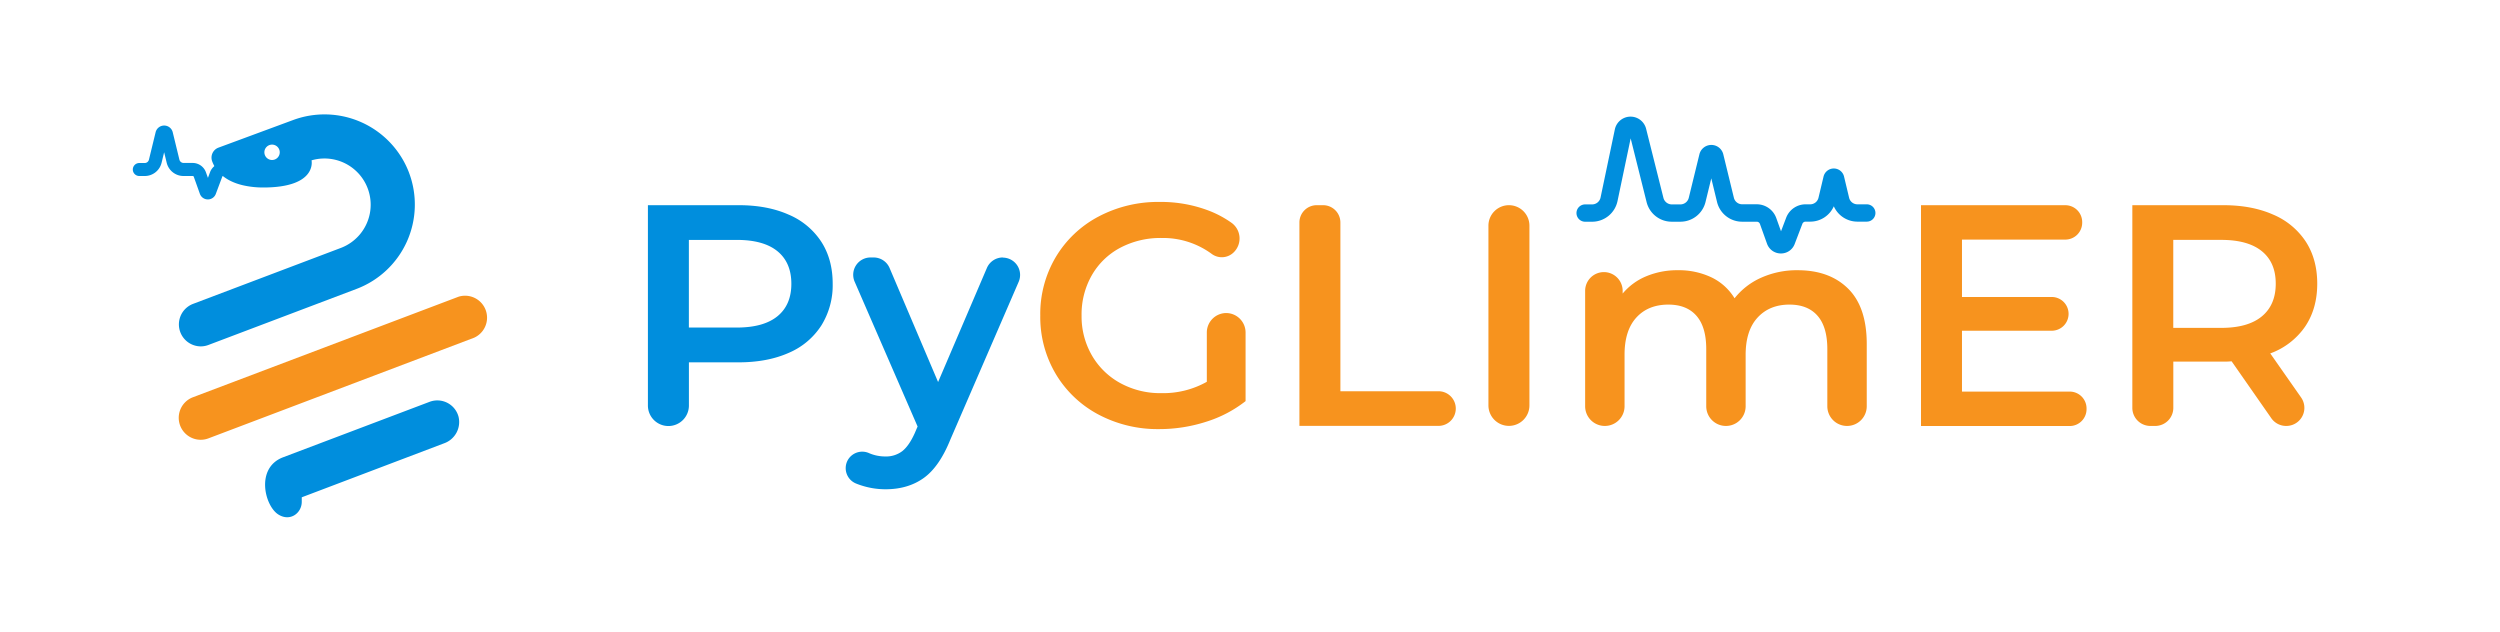 <svg xmlns="http://www.w3.org/2000/svg" viewBox="0 0 1154.79 291.75"><defs><style>.a{fill:#008edd;}.b{fill:#f7931e;}</style></defs><path class="a" d="M822.64,117.08h-.07a6.77,6.77,0,0,1-6.36-4.52l-3.28-9.15a1.56,1.56,0,0,0-1.46-1h-6.72a11.93,11.93,0,0,1-11.63-9.13l-2.65-10.9-2.66,10.9a11.93,11.93,0,0,1-11.62,9.13h-4a11.94,11.94,0,0,1-11.6-9.06l-7.36-29.44-6.08,29a12,12,0,0,1-11.71,9.51H732.2a4,4,0,0,1,0-8h3.24a4,4,0,0,0,3.88-3.15l6.6-31.49a7.41,7.41,0,0,1,14.45-.27l8,31.91a4,4,0,0,0,3.84,3h4a4,4,0,0,0,3.85-3L785,71.21a5.68,5.68,0,0,1,11,0l4.91,20.15a3.94,3.94,0,0,0,3.85,3h6.72a9.6,9.6,0,0,1,9,6.33l2.2,6.14,2.39-6.3A9.61,9.61,0,0,1,834,94.38h2.13a3.94,3.94,0,0,0,3.85-3l2.34-9.8a4.87,4.87,0,0,1,9.48,0l2.34,9.8a3.94,3.94,0,0,0,3.85,3h4.3a4,4,0,0,1,0,8H858a11.93,11.93,0,0,1-10.93-7.09,11.91,11.91,0,0,1-10.93,7.09H834a1.57,1.57,0,0,0-1.45,1L829,112.68A6.75,6.75,0,0,1,822.64,117.08Z"/><path class="a" d="M364.31,99.15a33.58,33.58,0,0,1,15.07,12.53q5.25,8.16,5.25,19.37a35.13,35.13,0,0,1-5.25,19.31A33.47,33.47,0,0,1,364.31,163q-9.84,4.36-23.09,4.37h-23v19.95a9.47,9.47,0,0,1-9.47,9.47h0a9.47,9.47,0,0,1-9.47-9.47V94.78h42Q354.47,94.78,364.31,99.15Zm-5.17,46.91q6.41-5.25,6.4-15t-6.4-15q-6.42-5.25-18.8-5.24H318.2V151.3h22.14Q352.73,151.3,359.14,146.06Z"/><path class="a" d="M463.19,119a8,8,0,0,1,7.34,11.2L439,203q-5.1,12.67-12.38,17.84T409,226a36.24,36.24,0,0,1-11.51-1.89c-.71-.24-1.4-.49-2.06-.76a7.66,7.66,0,0,1-3.87-10.74h0a7.67,7.67,0,0,1,9.76-3.35l.32.14a18.94,18.94,0,0,0,7.21,1.45,12.41,12.41,0,0,0,7.94-2.47c2.09-1.66,4-4.42,5.75-8.31l1.31-3.06-29.07-66.88a8,8,0,0,1,7.35-11.2h1.42a8,8,0,0,1,7.37,4.88l22.4,52.66,22.54-52.68a8,8,0,0,1,7.37-4.86Z"/><path class="b" d="M566.35,144.6h0a9,9,0,0,1,9,9v31.68A56.79,56.79,0,0,1,557,194.86a70.53,70.53,0,0,1-21.56,3.35,58.26,58.26,0,0,1-28.12-6.77,50.39,50.39,0,0,1-19.66-18.72,51.53,51.53,0,0,1-7.14-26.95,51.51,51.51,0,0,1,7.14-27,50.27,50.27,0,0,1,19.74-18.72,58.81,58.81,0,0,1,28.33-6.77A61.78,61.78,0,0,1,559,97.55a47.8,47.8,0,0,1,9.87,5.37,8.93,8.93,0,0,1,1,13.64h0a7.83,7.83,0,0,1-10.07.79,38,38,0,0,0-23.2-7.42,39.72,39.72,0,0,0-19.15,4.52,32.83,32.83,0,0,0-13.11,12.67,36.45,36.45,0,0,0-4.74,18.65,35.84,35.84,0,0,0,4.74,18.35,33.87,33.87,0,0,0,13.11,12.82,38.39,38.39,0,0,0,19,4.66,41.12,41.12,0,0,0,21-5.24v-22.8A9,9,0,0,1,566.35,144.6Z"/><path class="b" d="M608.23,94.78h2.92a8,8,0,0,1,8,8v77.94h45.3a8,8,0,0,1,8,8h0a8,8,0,0,1-8,8H600.22v-94A8,8,0,0,1,608.23,94.78Z"/><path class="b" d="M697,94.78h0a9.47,9.47,0,0,1,9.47,9.47v83a9.47,9.47,0,0,1-9.47,9.47h0a9.47,9.47,0,0,1-9.47-9.47v-83A9.47,9.47,0,0,1,697,94.78Z"/><path class="b" d="M853.69,133.34q8.59,8.52,8.59,25.56v28.75a9.09,9.09,0,0,1-9.1,9.1h0a9.1,9.1,0,0,1-9.11-9.1V161.24q0-10.2-4.51-15.37t-13-5.17q-9.18,0-14.71,6T806.34,164v23.65a9.09,9.09,0,0,1-9.1,9.1h0a9.09,9.09,0,0,1-9.1-9.1V161.24q0-10.2-4.52-15.37t-13-5.17q-9.31,0-14.78,6T750.41,164v23.65a9.1,9.1,0,0,1-9.11,9.1h0a9.09,9.09,0,0,1-9.1-9.1V134.36a8.67,8.67,0,0,1,8.66-8.67h0a8.67,8.67,0,0,1,8.67,8.67v1.24a28.28,28.28,0,0,1,10.93-8A37,37,0,0,1,775,124.82a35.14,35.14,0,0,1,15.51,3.28,25.24,25.24,0,0,1,10.71,9.68,32.34,32.34,0,0,1,12.38-9.54,40.23,40.23,0,0,1,16.75-3.42Q845.1,124.82,853.69,133.34Z"/><path class="b" d="M963.81,188.67V189a7.79,7.79,0,0,1-7.79,7.79H887.34v-102H954a7.8,7.8,0,0,1,7.8,7.8v.29a7.8,7.8,0,0,1-7.8,7.79H906.27v26.51h41.45a7.8,7.8,0,0,1,7.79,7.8h0a7.79,7.79,0,0,1-7.79,7.79H906.27v28.11H956A7.79,7.79,0,0,1,963.81,188.67Z"/><path class="b" d="M1049.16,193.18l-18.34-26.29a37.57,37.57,0,0,1-3.93.15h-23V188.4a8.35,8.35,0,0,1-8.35,8.35h-2.23a8.35,8.35,0,0,1-8.35-8.35V94.78h42q13.26,0,23.09,4.37a33.67,33.67,0,0,1,15.08,12.53q5.24,8.16,5.24,19.37,0,11.52-5.61,19.82a33.4,33.4,0,0,1-16.09,12.38l14.25,20.36a8.35,8.35,0,0,1-6.84,13.14h0A8.34,8.34,0,0,1,1049.16,193.18Zm-4.35-77.13q-6.42-5.25-18.79-5.24h-22.15v40.64H1026q12.38,0,18.79-5.32t6.41-15.08Q1051.22,121.3,1044.81,116.05Z"/><path class="a" d="M96,92.12h0a3.91,3.91,0,0,1-3.68-2.61l-2.82-7.89A.48.48,0,0,0,89,81.3H84.8A8,8,0,0,1,77,75.18l-1.18-4.85-1.18,4.85a8,8,0,0,1-7.79,6.12H64.35a3,3,0,0,1,0-6h2.51a2,2,0,0,0,1.93-1.52L71.88,61.1a4.07,4.07,0,0,1,7.91,0l3.08,12.66a2,2,0,0,0,1.93,1.51H89a6.51,6.51,0,0,1,6.12,4.31l.93,2.58,1-2.69a6.53,6.53,0,0,1,6.08-4.2h1.33a3,3,0,1,1,0,6h-1.33a.49.49,0,0,0-.45.31l-3,8A3.9,3.9,0,0,1,96,92.12Z"/><path class="b" d="M92.7,203.14a10.15,10.15,0,0,1-3.59-19.64l122.72-46.45A10.15,10.15,0,0,1,219,156L96.29,202.48A10,10,0,0,1,92.7,203.14Z"/><path class="a" d="M205.19,204.75a10.43,10.43,0,0,0,6.61-12.29,10.14,10.14,0,0,0-13.39-6.84l-67.89,25.7c-12.51,5-8.27,22.29-2,26.3,5.48,3.52,10.87-.62,10.87-5.84v-2.07Z"/><path class="a" d="M188.92,79.72a41.76,41.76,0,0,0-53.4-24.32L100.91,68.2A4.92,4.92,0,0,0,98,74.5c1.44,3.9,5.12,9,14.34,11.11a41.82,41.82,0,0,0,9.24,1c24.81,0,22.4-12.22,22.33-12.55a21.35,21.35,0,0,1,13.62,40.43l-68.42,25.9A10.15,10.15,0,0,0,92.7,160a10,10,0,0,0,3.59-.66l68.43-25.9a41.65,41.65,0,0,0,24.2-53.7ZM125.67,73.9a3.55,3.55,0,1,1,3.55-3.55A3.55,3.55,0,0,1,125.67,73.9Z"/></svg>